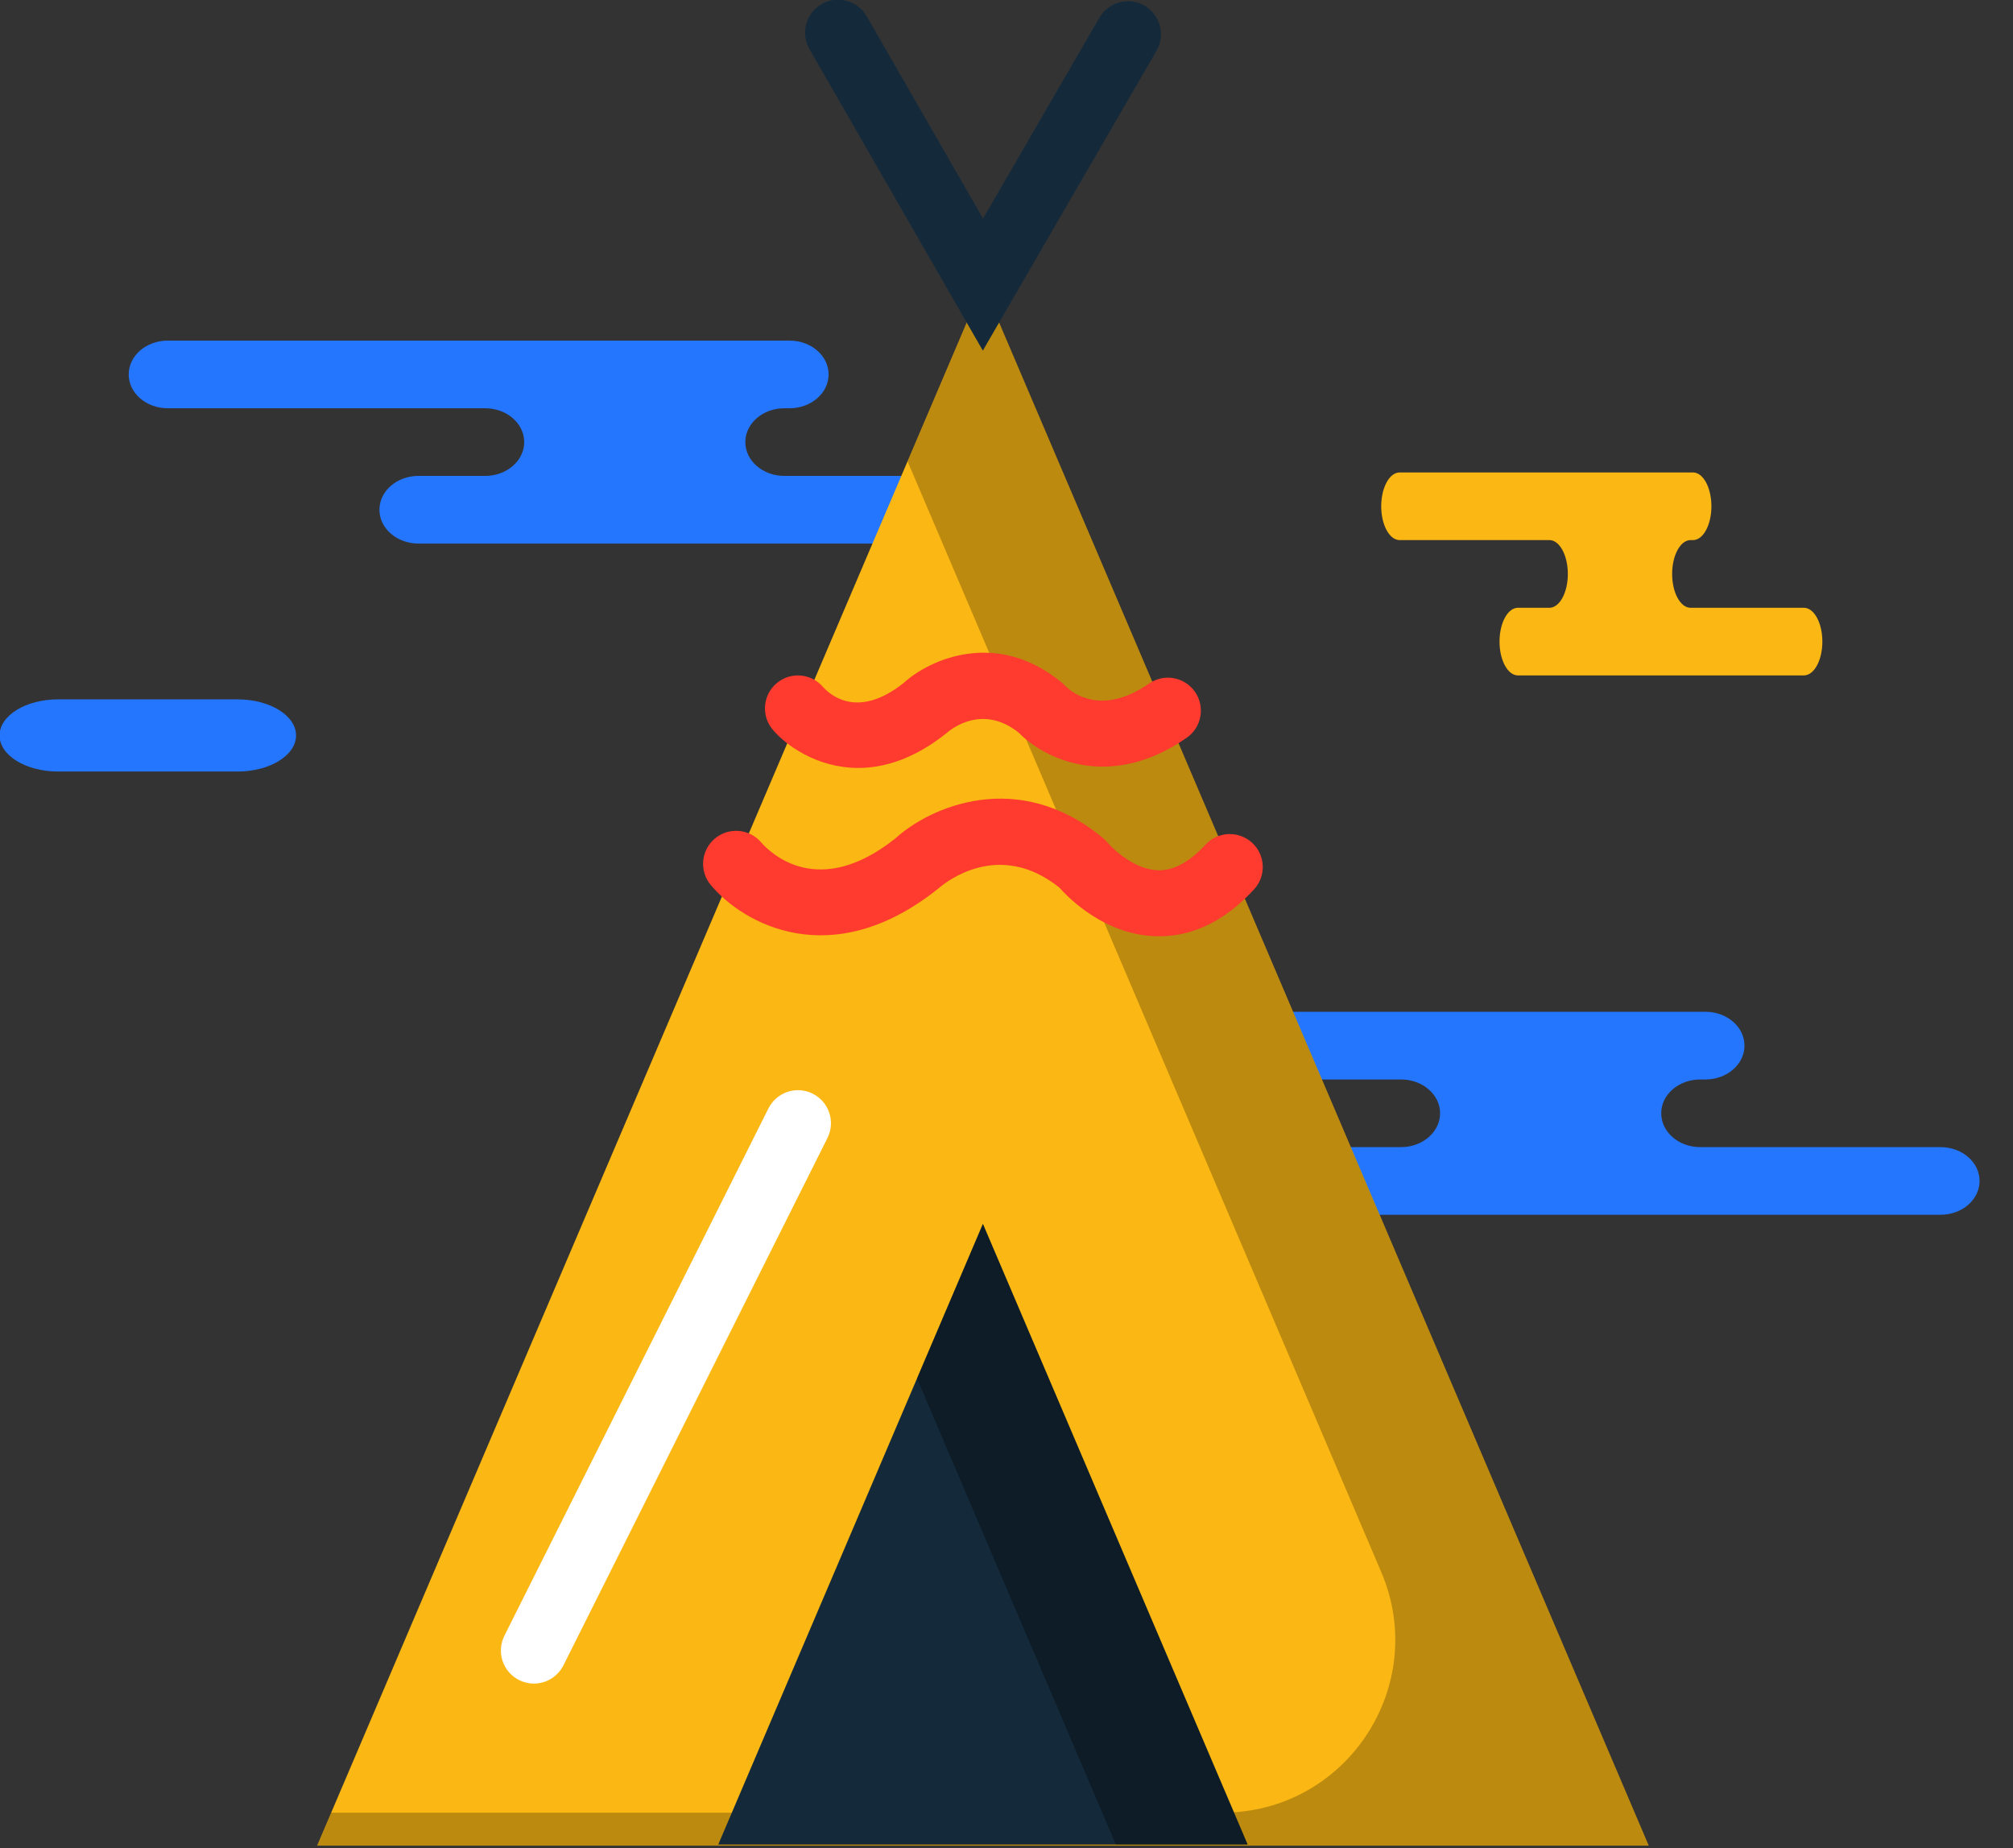 <svg xmlns="http://www.w3.org/2000/svg" xmlns:xlink="http://www.w3.org/1999/xlink" preserveAspectRatio="xMidYMid" width="61" height="56" viewBox="0 0 61 56">
  <rect x="0" y="0" width="61" height="56" fill="#333333" stroke="none"/>
  <defs>
    <style>

      .cls-3 {
        fill: #2476ff;
      }

      .cls-5 {
        fill: #fbb713;
      }

      .cls-8 {
        fill: #020403;
        opacity: 0.25;
      }

      .cls-9 {
        fill: #142a3b;
      }

      .cls-10 {
        fill: #020403;
        opacity: 0.35;
      }

      .cls-11 {
        fill: #ff3a2f;
      }

      .cls-14 {
        fill: #ffffff;
      }
    </style>
  </defs>
  <g id="group-137svg">
    <path d="M20.539,10.321 C20.539,10.321 23.926,10.321 23.926,10.321 C24.579,10.321 25.109,10.779 25.109,11.346 C25.109,11.912 24.579,12.371 23.926,12.371 C23.926,12.371 23.769,12.371 23.769,12.371 C23.115,12.371 22.586,12.830 22.586,13.396 C22.586,13.962 23.115,14.421 23.769,14.421 C23.769,14.421 31.051,14.421 31.051,14.421 C31.704,14.421 32.233,14.880 32.233,15.446 C32.233,16.012 31.704,16.471 31.051,16.471 C31.051,16.471 22.299,16.471 22.299,16.471 C22.299,16.471 12.681,16.471 12.681,16.471 C12.027,16.471 11.498,16.012 11.498,15.446 C11.498,14.880 12.027,14.421 12.681,14.421 C12.681,14.421 14.702,14.421 14.702,14.421 C15.355,14.421 15.885,13.962 15.885,13.396 C15.885,12.830 15.355,12.371 14.702,12.371 C14.702,12.371 5.083,12.371 5.083,12.371 C4.431,12.371 3.900,11.912 3.900,11.346 C3.900,10.779 4.431,10.321 5.083,10.321 C5.083,10.321 7.356,10.321 7.356,10.321 C7.356,10.321 20.539,10.321 20.539,10.321 Z" id="path-1" class="cls-3" fill-rule="evenodd"/>
    <path d="M48.293,30.659 C48.293,30.659 51.680,30.659 51.680,30.659 C52.333,30.659 52.863,31.118 52.863,31.684 C52.863,32.251 52.333,32.710 51.680,32.710 C51.680,32.710 51.522,32.710 51.522,32.710 C50.869,32.710 50.340,33.169 50.340,33.734 C50.340,34.301 50.869,34.760 51.522,34.760 C51.522,34.760 58.805,34.760 58.805,34.760 C59.458,34.760 59.987,35.219 59.987,35.785 C59.987,36.351 59.458,36.810 58.805,36.810 C58.805,36.810 50.054,36.810 50.054,36.810 C50.054,36.810 40.435,36.810 40.435,36.810 C39.781,36.810 39.252,36.351 39.252,35.785 C39.252,35.219 39.781,34.760 40.435,34.760 C40.435,34.760 42.456,34.760 42.456,34.760 C43.109,34.760 43.639,34.301 43.639,33.734 C43.639,33.169 43.109,32.710 42.456,32.710 C42.456,32.710 32.838,32.710 32.838,32.710 C32.184,32.710 31.654,32.251 31.654,31.684 C31.654,31.118 32.184,30.659 32.838,30.659 C32.838,30.659 35.110,30.659 35.110,30.659 C35.110,30.659 48.293,30.659 48.293,30.659 Z" id="path-2" class="cls-3" fill-rule="evenodd"/>
    <path d="M49.705,14.316 C49.705,14.316 51.304,14.316 51.304,14.316 C51.611,14.316 51.861,14.775 51.861,15.341 C51.861,15.907 51.611,16.366 51.304,16.366 C51.304,16.366 51.229,16.366 51.229,16.366 C50.921,16.366 50.671,16.825 50.671,17.392 C50.671,17.958 50.921,18.417 51.229,18.417 C51.229,18.417 54.664,18.417 54.664,18.417 C54.973,18.417 55.223,18.876 55.223,19.442 C55.223,20.007 54.973,20.466 54.664,20.466 C54.664,20.466 50.536,20.466 50.536,20.466 C50.536,20.466 45.998,20.466 45.998,20.466 C45.689,20.466 45.440,20.007 45.440,19.442 C45.440,18.876 45.689,18.417 45.998,18.417 C45.998,18.417 46.951,18.417 46.951,18.417 C47.260,18.417 47.510,17.958 47.510,17.392 C47.510,16.825 47.260,16.366 46.951,16.366 C46.951,16.366 42.414,16.366 42.414,16.366 C42.105,16.366 41.855,15.907 41.855,15.341 C41.855,14.775 42.105,14.316 42.414,14.316 C42.414,14.316 43.486,14.316 43.486,14.316 C43.486,14.316 49.705,14.316 49.705,14.316 Z" id="path-3" class="cls-5" fill-rule="evenodd"/>
    <path d="M7.197,23.379 C8.177,23.379 8.971,22.889 8.971,22.286 C8.971,21.681 8.177,21.192 7.197,21.192 C7.197,21.192 1.762,21.192 1.762,21.192 C0.781,21.192 -0.013,21.681 -0.013,22.286 C-0.013,22.889 0.781,23.379 1.762,23.379 C1.762,23.379 7.197,23.379 7.197,23.379 Z" id="path-4" class="cls-3" fill-rule="evenodd"/>
    <path d="M9.610,55.926 C9.610,55.926 29.785,8.624 29.785,8.624 C29.785,8.624 49.961,55.926 49.961,55.926 C49.961,55.926 9.610,55.926 9.610,55.926 Z" id="path-5" class="cls-5" fill-rule="evenodd"/>
    <path d="M29.785,8.624 C29.785,8.624 27.502,13.979 27.502,13.979 C27.502,13.979 41.856,47.636 41.856,47.636 C43.330,51.090 40.795,54.927 37.039,54.927 C37.039,54.927 10.036,54.927 10.036,54.927 C10.036,54.927 9.610,55.926 9.610,55.926 C9.610,55.926 49.961,55.926 49.961,55.926 C49.961,55.926 29.785,8.624 29.785,8.624 Z" id="path-6" class="cls-8" fill-rule="evenodd"/>
    <path d="M21.765,55.893 C21.765,55.893 29.785,37.087 29.785,37.087 C29.785,37.087 37.807,55.893 37.807,55.893 C37.807,55.893 21.765,55.893 21.765,55.893 Z" id="path-7" class="cls-9" fill-rule="evenodd"/>
    <path d="M29.785,37.087 C29.785,37.087 27.788,41.770 27.788,41.770 C27.788,41.770 33.812,55.892 33.812,55.892 C33.812,55.892 37.807,55.892 37.807,55.892 C37.807,55.892 29.785,37.087 29.785,37.087 Z" id="path-8" class="cls-10" fill-rule="evenodd"/>
    <path d="M26.008,23.270 C24.733,23.270 23.784,22.553 23.413,22.107 C23.059,21.683 23.116,21.052 23.540,20.698 C23.962,20.347 24.586,20.402 24.940,20.817 C25.168,21.070 26.006,21.799 27.395,20.686 C28.154,19.992 30.204,19.042 32.192,20.698 C32.192,20.698 32.288,20.790 32.288,20.790 C32.443,20.948 33.347,21.739 34.819,20.714 C35.272,20.398 35.894,20.510 36.211,20.963 C36.527,21.416 36.415,22.040 35.962,22.355 C33.631,23.977 31.648,22.995 30.871,22.202 C29.792,21.341 28.861,22.059 28.684,22.214 C27.707,22.996 26.795,23.270 26.008,23.270 Z" id="path-9" class="cls-11" fill-rule="evenodd"/>
    <path d="M35.129,28.371 C35.096,28.371 35.062,28.371 35.028,28.370 C33.490,28.325 32.402,27.235 32.100,26.894 C30.251,25.414 28.621,26.761 28.438,26.921 C25.198,29.516 22.510,27.984 21.537,26.816 C21.184,26.391 21.241,25.761 21.666,25.407 C22.087,25.056 22.714,25.110 23.068,25.529 C23.340,25.839 24.795,27.277 27.146,25.395 C28.152,24.477 30.835,23.237 33.439,25.407 C33.439,25.407 33.574,25.544 33.574,25.544 C33.761,25.764 34.405,26.355 35.096,26.371 C35.105,26.372 35.114,26.372 35.123,26.372 C35.583,26.372 36.057,26.111 36.529,25.596 C36.904,25.189 37.536,25.165 37.942,25.536 C38.349,25.910 38.376,26.543 38.002,26.949 C37.134,27.893 36.168,28.371 35.129,28.371 Z" id="path-10" class="cls-11" fill-rule="evenodd"/>
    <path d="M29.783,10.624 C29.783,10.624 24.529,1.489 24.529,1.489 C24.254,1.010 24.419,0.399 24.898,0.123 C25.375,-0.152 25.988,0.014 26.264,0.492 C26.264,0.492 29.789,6.623 29.789,6.623 C29.789,6.623 33.315,0.536 33.315,0.536 C33.592,0.058 34.204,-0.105 34.682,0.172 C35.160,0.449 35.323,1.061 35.046,1.538 C35.046,1.538 29.783,10.624 29.783,10.624 Z" id="path-11" class="cls-9" fill-rule="evenodd"/>
    <path d="M16.178,51.016 C16.027,51.016 15.875,50.982 15.731,50.910 C15.237,50.663 15.037,50.062 15.284,49.568 C15.284,49.568 23.286,33.587 23.286,33.587 C23.534,33.094 24.135,32.892 24.628,33.141 C25.122,33.388 25.322,33.989 25.075,34.483 C25.075,34.483 17.073,50.464 17.073,50.464 C16.897,50.813 16.545,51.016 16.178,51.016 Z" id="path-12" class="cls-14" fill-rule="evenodd"/>
  </g>
</svg>
